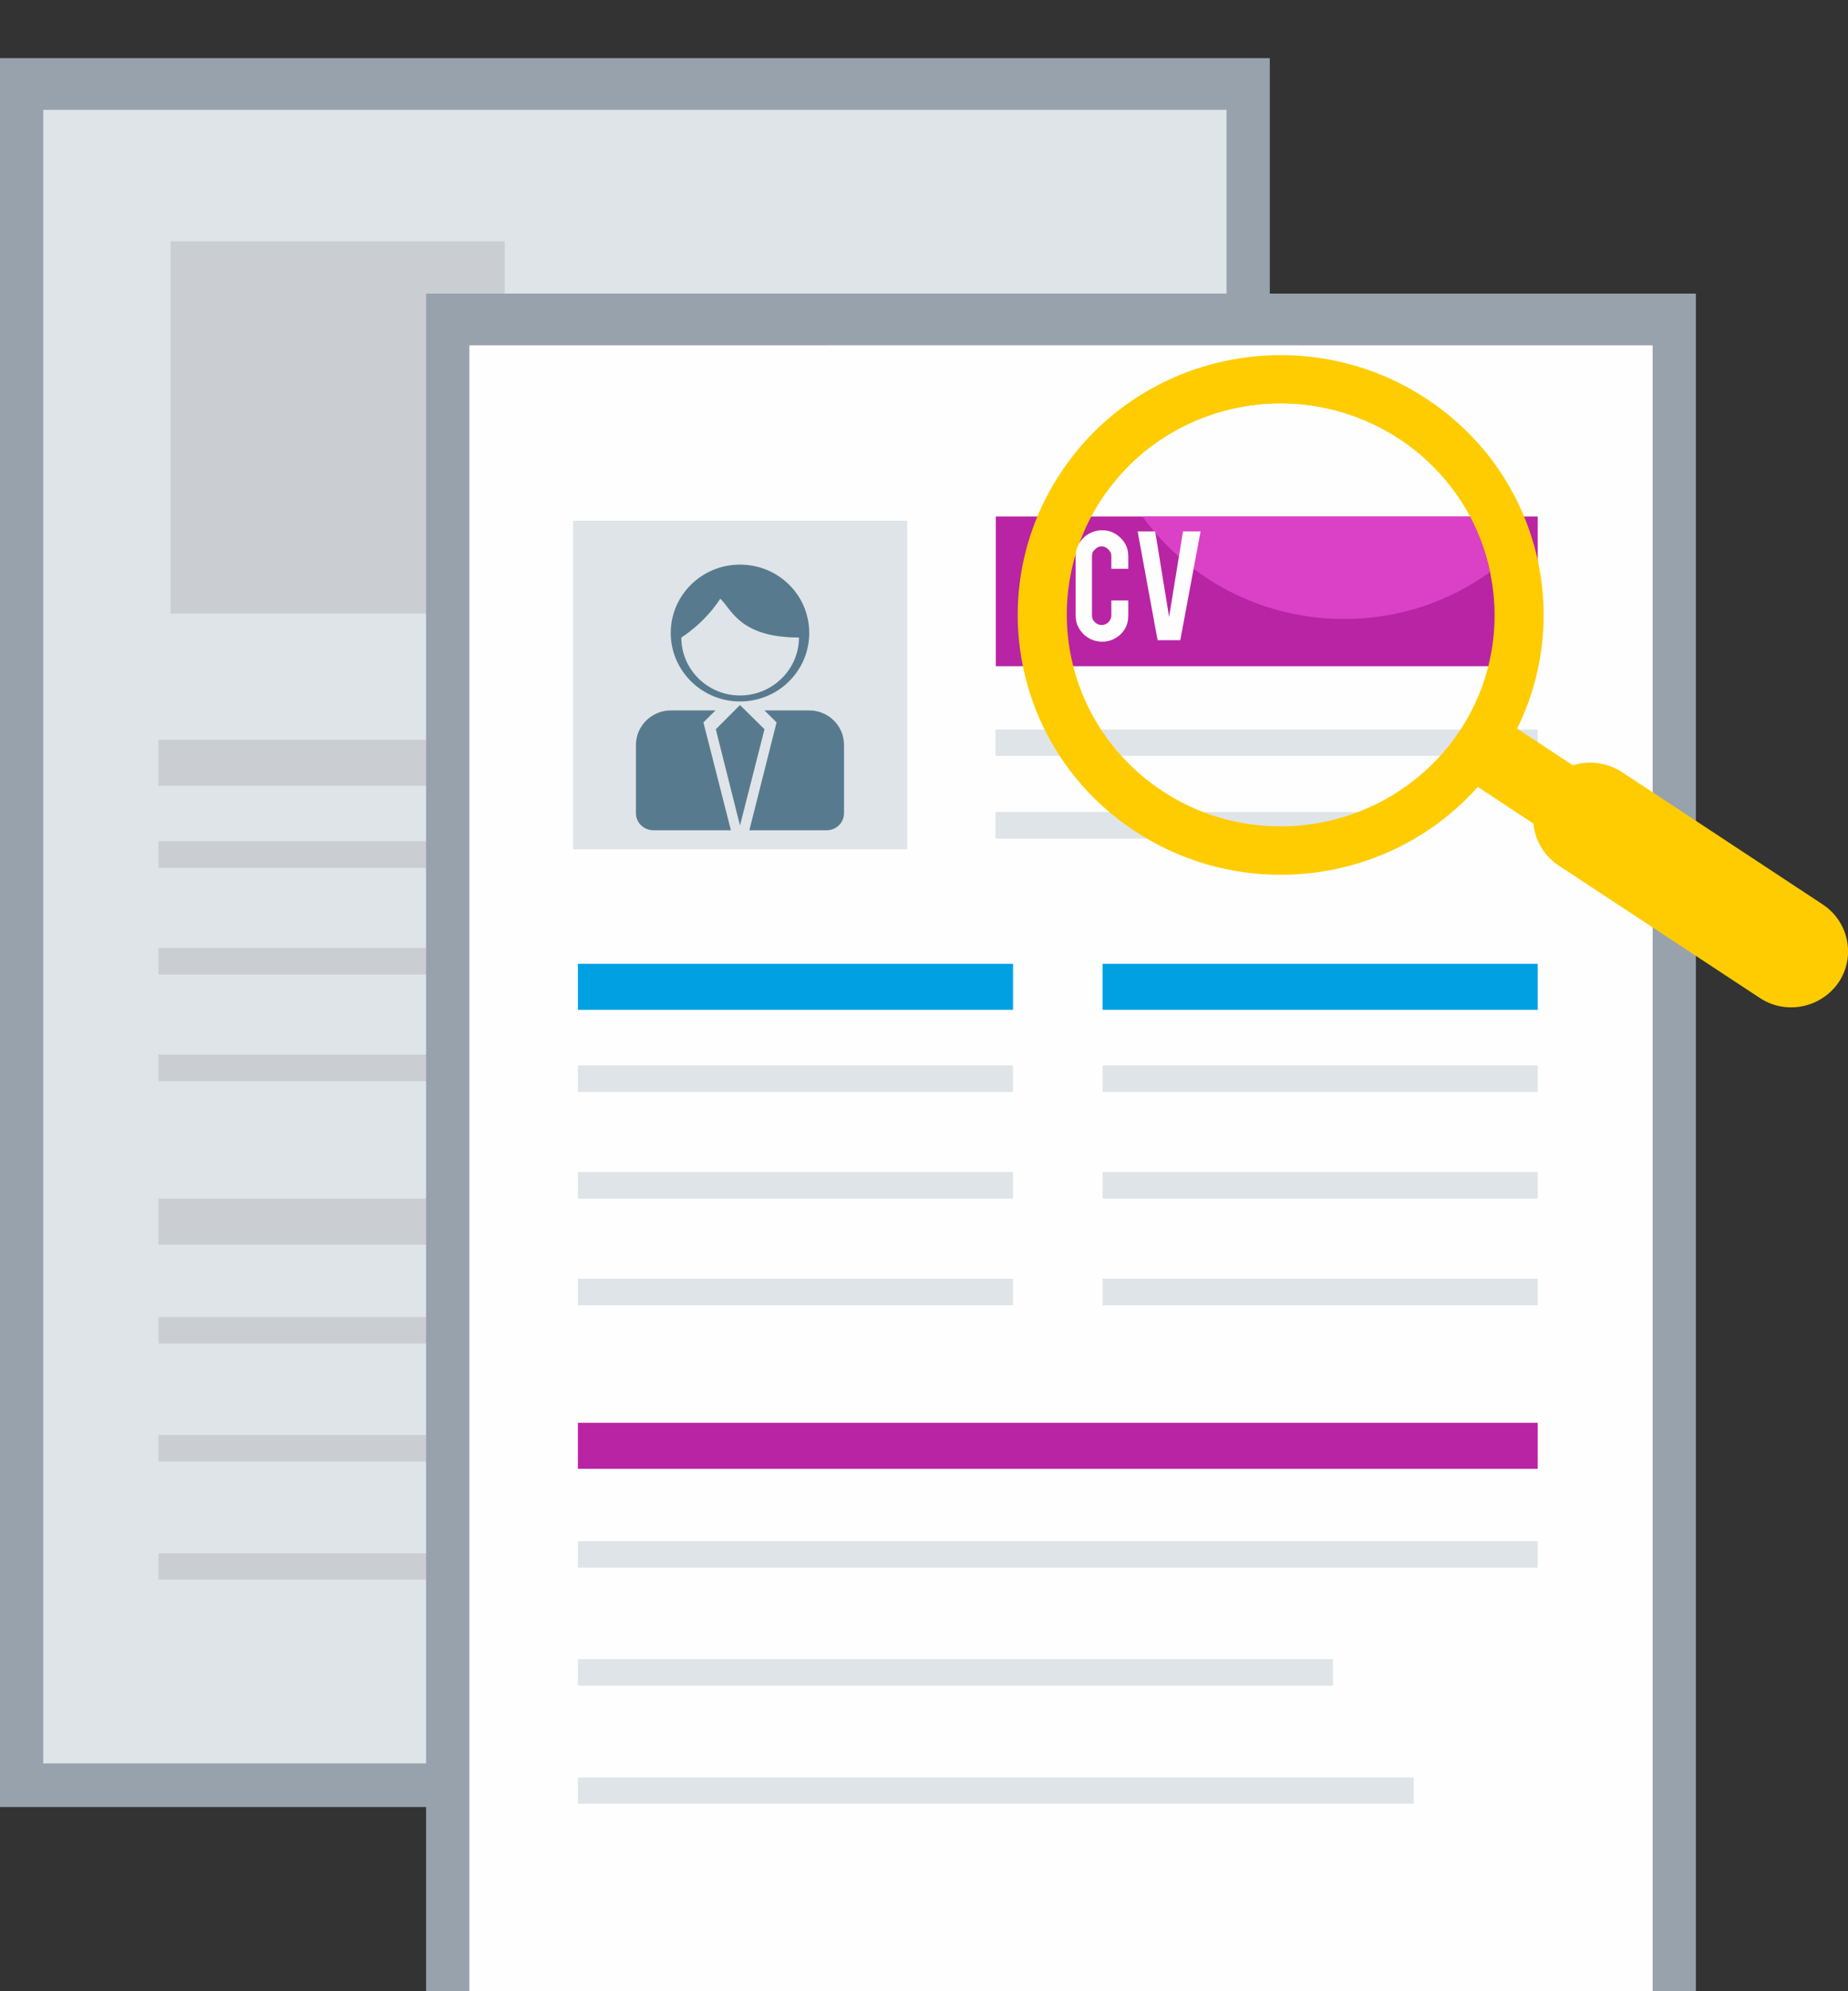 <svg width="169" height="182" viewBox="0 0 169 182" fill="none" xmlns="http://www.w3.org/2000/svg">
<rect x="0" y="0" width="169" height="182" fill="#333333" stroke="none"/>
<g clip-path="url(#clip0)">
<path fill-rule="evenodd" clip-rule="evenodd" d="M0 165.165H116.124V5.315H0V165.165Z" fill="#97A2AD"/>
<path fill-rule="evenodd" clip-rule="evenodd" d="M3.955 161.177H112.169V10.039H3.955V161.177Z" fill="#DFE4E8"/>
<path fill-rule="evenodd" clip-rule="evenodd" d="M14.491 71.816H54.287V67.61H14.491V71.816Z" fill="#CACED2"/>
<path fill-rule="evenodd" clip-rule="evenodd" d="M62.473 71.816H102.268V67.61H62.473V71.816Z" fill="#CACED2"/>
<path fill-rule="evenodd" clip-rule="evenodd" d="M14.491 79.327H54.287V76.896H14.491V79.327Z" fill="#CACED2"/>
<path fill-rule="evenodd" clip-rule="evenodd" d="M14.491 122.806H102.268V120.375H14.491V122.806Z" fill="#CACED2"/>
<path fill-rule="evenodd" clip-rule="evenodd" d="M14.491 133.593H83.546V131.163H14.491V133.593Z" fill="#CACED2"/>
<path fill-rule="evenodd" clip-rule="evenodd" d="M14.491 144.381H90.93V141.978H14.491V144.381Z" fill="#CACED2"/>
<path fill-rule="evenodd" clip-rule="evenodd" d="M14.491 89.077H54.287V86.646H14.491V89.077Z" fill="#CACED2"/>
<path fill-rule="evenodd" clip-rule="evenodd" d="M14.491 98.827H54.287V96.396H14.491V98.827Z" fill="#CACED2"/>
<path fill-rule="evenodd" clip-rule="evenodd" d="M62.473 79.327H102.268V76.896H62.473V79.327Z" fill="#CACED2"/>
<path fill-rule="evenodd" clip-rule="evenodd" d="M62.473 89.077H102.268V86.646H62.473V89.077Z" fill="#CACED2"/>
<path fill-rule="evenodd" clip-rule="evenodd" d="M62.473 98.827H102.268V96.396H62.473V98.827Z" fill="#CACED2"/>
<path fill-rule="evenodd" clip-rule="evenodd" d="M14.491 113.766H102.268V109.56H14.491V113.766Z" fill="#CACED2"/>
<path fill-rule="evenodd" clip-rule="evenodd" d="M15.597 56.085H46.156V22.056H15.597V56.085Z" fill="#CACED2"/>
<path fill-rule="evenodd" clip-rule="evenodd" d="M38.966 186.686H155.09V26.835H38.966V186.686Z" fill="#97A2AD"/>
<path fill-rule="evenodd" clip-rule="evenodd" d="M75.581 31.56H118.723L118.308 36.148H75.166L75.581 31.56Z" fill="#D6D4D2"/>
<path fill-rule="evenodd" clip-rule="evenodd" d="M42.921 182.698H151.135V31.56H42.921V182.698Z" fill="#FEFEFE"/>
<path fill-rule="evenodd" clip-rule="evenodd" d="M52.406 77.633H82.965V47.592H52.406V77.633Z" fill="#DFE4E8"/>
<path fill-rule="evenodd" clip-rule="evenodd" d="M91.068 47.209H140.626V60.892H91.068V47.209Z" fill="#B824A4"/>
<path fill-rule="evenodd" clip-rule="evenodd" d="M91.04 69.085H140.626V66.682H91.04V69.085Z" fill="#DFE4E8"/>
<path fill-rule="evenodd" clip-rule="evenodd" d="M91.04 76.65H129.287V74.22H91.04V76.65Z" fill="#DFE4E8"/>
<path fill-rule="evenodd" clip-rule="evenodd" d="M52.849 92.299H92.644V88.094H52.849V92.299Z" fill="#00A0E3"/>
<path fill-rule="evenodd" clip-rule="evenodd" d="M100.83 92.299H140.626V88.094H100.83V92.299Z" fill="#00A0E3"/>
<path fill-rule="evenodd" clip-rule="evenodd" d="M52.849 99.81H92.644V97.379H52.849V99.81Z" fill="#DFE4E8"/>
<path fill-rule="evenodd" clip-rule="evenodd" d="M52.849 143.289H140.626V140.858H52.849V143.289Z" fill="#DFE4E8"/>
<path fill-rule="evenodd" clip-rule="evenodd" d="M52.849 154.076H121.904V151.646H52.849V154.076Z" fill="#DFE4E8"/>
<path fill-rule="evenodd" clip-rule="evenodd" d="M52.849 164.864H129.287V162.461H52.849V164.864Z" fill="#DFE4E8"/>
<path fill-rule="evenodd" clip-rule="evenodd" d="M52.849 109.56H92.644V107.129H52.849V109.56Z" fill="#DFE4E8"/>
<path fill-rule="evenodd" clip-rule="evenodd" d="M52.849 119.31H92.644V116.879H52.849V119.31Z" fill="#DFE4E8"/>
<path fill-rule="evenodd" clip-rule="evenodd" d="M100.83 99.81H140.626V97.379H100.83V99.81Z" fill="#DFE4E8"/>
<path fill-rule="evenodd" clip-rule="evenodd" d="M100.83 109.56H140.626V107.129H100.83V109.56Z" fill="#DFE4E8"/>
<path fill-rule="evenodd" clip-rule="evenodd" d="M100.83 119.31H140.626V116.879H100.83V119.31Z" fill="#DFE4E8"/>
<path fill-rule="evenodd" clip-rule="evenodd" d="M52.849 134.249H140.626V130.043H52.849V134.249Z" fill="#B824A4"/>
<path d="M97.124 43.031C101.743 36.176 109.348 32.461 117.119 32.461V36.886C110.814 36.886 104.619 39.917 100.83 45.489C94.857 54.365 97.29 66.354 106.278 72.281C109.597 74.493 113.386 75.531 117.119 75.531V79.955C112.528 79.955 107.882 78.671 103.789 75.968C92.727 68.703 89.741 53.955 97.124 43.031ZM117.119 32.461C121.71 32.461 126.356 33.745 130.449 36.449C141.511 43.714 144.498 58.461 137.114 69.386C132.495 76.241 124.89 79.955 117.119 79.955V75.531C123.424 75.531 129.619 72.499 133.408 66.928C139.381 58.052 136.948 46.062 127.96 40.136C124.614 37.951 120.853 36.886 117.119 36.886V32.461Z" fill="#FECC00"/>
<path d="M152.628 83.451L156.223 78.098L136.754 65.289L133.159 70.615L152.628 83.451Z" fill="#FECC00"/>
<path d="M104.481 47.209C103.651 46.062 102.932 44.861 102.324 43.577C103.651 42.047 105.172 40.764 106.859 39.753C106.859 39.753 106.859 39.753 106.887 39.753C106.887 39.753 106.887 39.753 106.887 39.726C109.984 37.869 113.524 36.886 117.119 36.886C117.119 36.886 117.119 36.886 117.147 36.886C120.853 36.886 124.641 37.951 127.96 40.136C128.845 40.709 129.675 41.365 130.421 42.047L130.449 42.075C132.081 43.577 133.436 45.325 134.431 47.209H104.481Z" fill="#FEFEFE"/>
<path d="M122.927 56.577C115.321 56.577 108.574 52.89 104.481 47.209H134.431C135.288 48.821 135.897 50.541 136.256 52.289C132.523 54.993 127.905 56.577 122.927 56.577Z" fill="#DB41C7"/>
<path d="M130.449 42.075L130.421 42.047L130.449 42.075ZM130.421 42.047C129.674 41.365 128.845 40.709 127.96 40.136C124.641 37.951 120.853 36.886 117.147 36.886C117.119 36.886 117.119 36.886 117.119 36.886C117.119 36.886 117.119 36.886 117.147 36.886C120.853 36.886 124.641 37.951 127.96 40.136C128.845 40.709 129.674 41.365 130.421 42.047ZM106.887 39.753C106.887 39.753 106.887 39.753 106.887 39.726C106.887 39.753 106.887 39.753 106.887 39.753ZM106.887 39.726C109.984 37.869 113.524 36.886 117.119 36.886C113.524 36.886 109.984 37.869 106.887 39.726Z" fill="#F1CE65"/>
<path d="M160.925 91.207C163.303 92.791 166.539 92.135 168.143 89.787C169.719 87.438 169.083 84.243 166.677 82.659L148.314 70.56C145.908 69.003 142.672 69.632 141.096 71.98C139.492 74.356 140.156 77.524 142.534 79.108L160.925 91.207Z" fill="#FECC00"/>
<path d="M102.489 57.97C102.96 57.505 103.181 56.932 103.181 56.276V54.884H101.632V56.249C101.632 56.495 101.522 56.713 101.356 56.877C101.19 57.041 100.996 57.123 100.747 57.123C100.498 57.123 100.305 57.041 100.139 56.877C99.945 56.713 99.862 56.495 99.862 56.249V50.814C99.862 50.569 99.945 50.377 100.139 50.214C100.305 50.05 100.498 49.94 100.747 49.94C100.996 49.94 101.19 50.05 101.356 50.214C101.522 50.377 101.632 50.569 101.632 50.814V51.989H103.181V50.842C103.181 50.186 102.96 49.64 102.489 49.176C102.019 48.711 101.466 48.466 100.803 48.466C100.139 48.466 99.558 48.711 99.088 49.148C98.618 49.64 98.369 50.186 98.369 50.842V56.276C98.369 56.932 98.618 57.478 99.088 57.97C99.558 58.407 100.139 58.653 100.803 58.653C101.439 58.653 102.019 58.407 102.489 57.97ZM107.938 58.516L109.79 48.575H108.186L106.914 56.386L105.642 48.575H104.038L105.863 58.516H107.938Z" fill="#FEFEFE"/>
<path d="M67.672 64.115C71.184 64.115 74.005 61.302 74.005 57.861C74.005 54.392 71.184 51.606 67.672 51.606C64.187 51.606 61.339 54.392 61.339 57.861C61.339 61.302 64.187 64.115 67.672 64.115Z" fill="#587A8E"/>
<path d="M65.874 54.72C66.925 55.73 67.672 58.27 73.065 58.27C73.065 61.192 70.631 63.568 67.672 63.568C64.713 63.568 62.307 61.192 62.307 58.27C62.307 58.27 64.381 57.014 65.874 54.72Z" fill="#DFE4E8"/>
<path d="M67.672 64.442L65.46 66.655L67.672 75.449L69.912 66.655L67.672 64.442Z" fill="#587A8E"/>
<path d="M74.005 64.934H69.912L71.018 66.026L68.529 75.886H75.609C76.466 75.886 77.185 75.203 77.185 74.329V68.075C77.185 66.354 75.775 64.934 74.005 64.934Z" fill="#587A8E"/>
<path d="M65.432 64.934H61.339C59.596 64.934 58.158 66.354 58.158 68.075V74.329C58.158 75.203 58.877 75.886 59.762 75.886H66.842L64.326 66.026L65.432 64.934Z" fill="#587A8E"/>
</g>
<defs>
<clipPath id="clip0">
<rect width="169" height="182" fill="white"/>
</clipPath>
</defs>
</svg>
